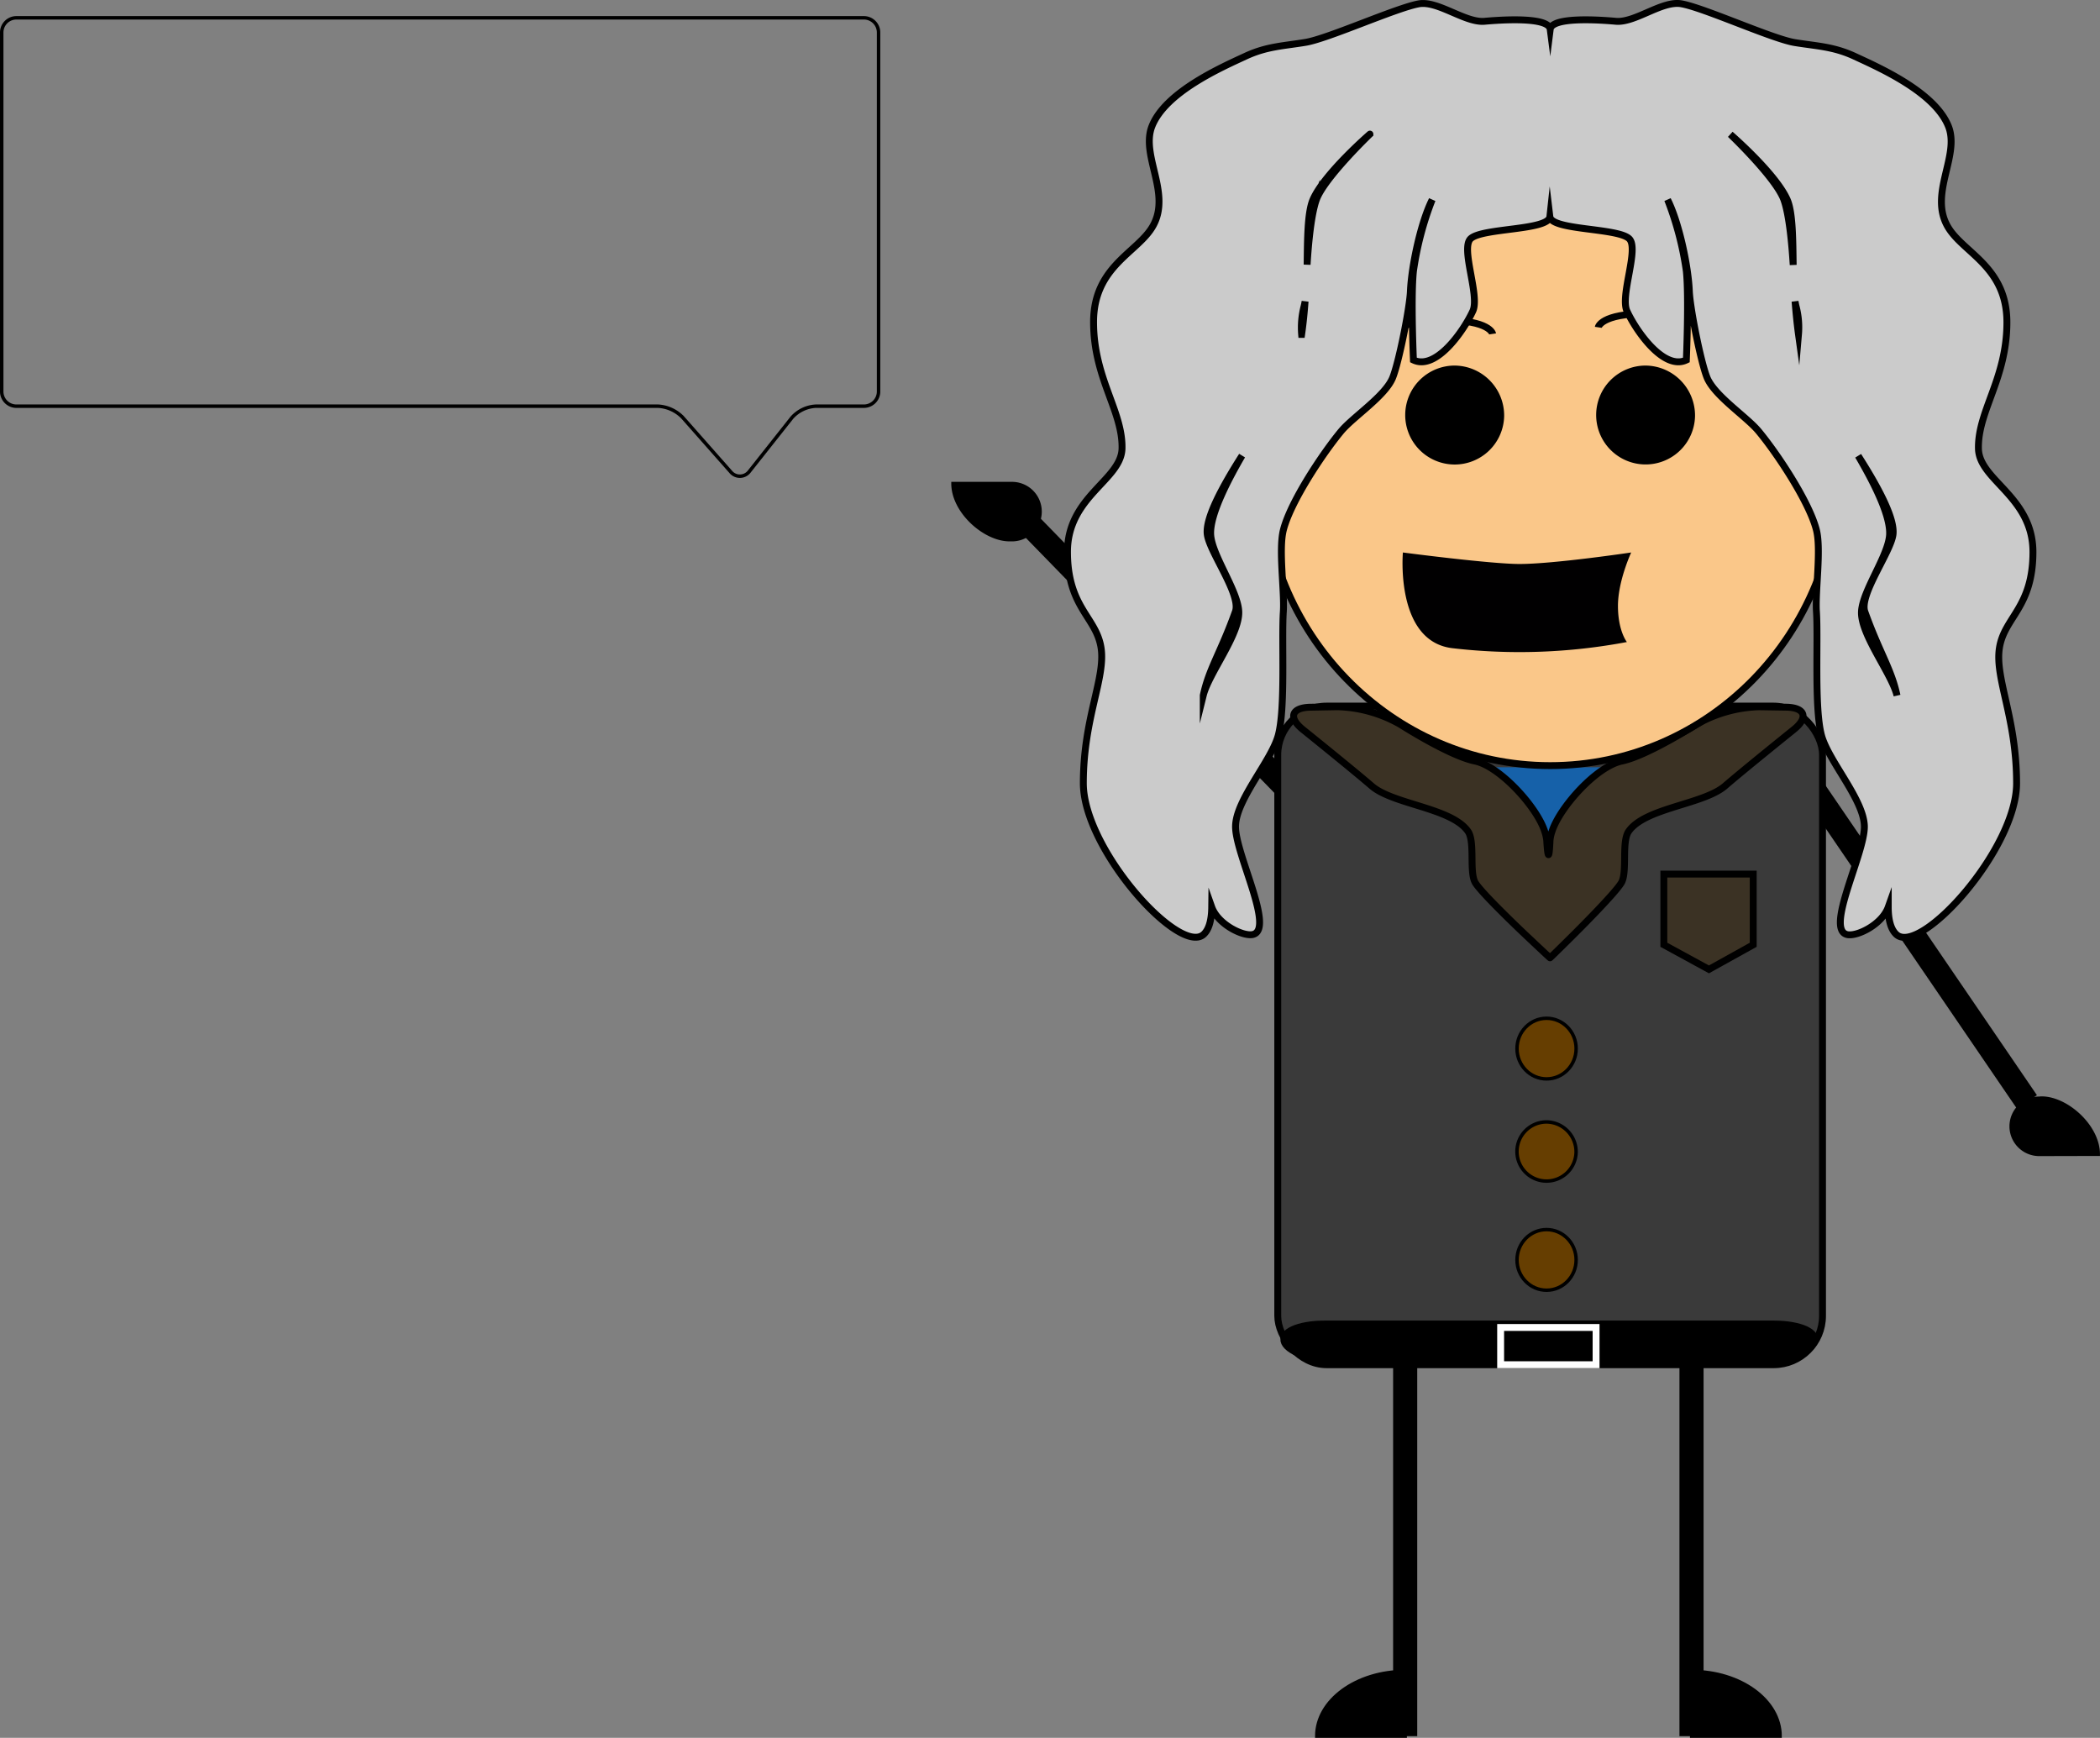 <svg xmlns="http://www.w3.org/2000/svg" viewBox="0 0 609.51 504.39"><rect x="0" y="0" width="609.51" height="504.39" fill="#808080" stroke="none"/><defs><style>.cls-1,.cls-13,.cls-4{fill:none;}.cls-1,.cls-10,.cls-12,.cls-13,.cls-2,.cls-4,.cls-7,.cls-8{stroke:#000;}.cls-1,.cls-10,.cls-12,.cls-13,.cls-2,.cls-4,.cls-7,.cls-8,.cls-9{stroke-miterlimit:10;}.cls-1{stroke-width:7px;}.cls-3{fill:#3a3a3a;}.cls-10,.cls-12,.cls-4,.cls-8,.cls-9{stroke-width:2px;}.cls-5{fill:#1661a9;}.cls-6,.cls-8{fill:#3b3224;}.cls-7{fill:#663e01;}.cls-9{stroke:#fff;}.cls-10{fill:#fac789;}.cls-11{fill:#010001;}.cls-12{fill:#cbcbcb;}</style></defs><title>Recurso 1</title><g id="Capa_2" data-name="Capa 2"><g id="Capa_1-2" data-name="Capa 1"><line class="cls-1" x1="378.08" y1="233.54" x2="296.09" y2="149.4"/><path class="cls-2" d="M276.6,140.34c0,8.14,9.2,16.29,16.42,16.29v0c.23,0,.47,0,.71,0a8.14,8.14,0,0,0,0-16.28c-.24,0-.48,0-.71,0v0Z"/><line class="cls-1" x1="521.8" y1="222.37" x2="588.31" y2="319.83"/><path class="cls-2" d="M609,335c0-8.14-9.2-16.29-16.42-16.29v.05c-.23,0-.47,0-.71,0a8.14,8.14,0,0,0,0,16.28c.24,0,.48,0,.71,0v0Z"/><rect class="cls-3" x="370.86" y="204.94" width="158.11" height="191.15" rx="14.17"/><rect class="cls-4" x="370.86" y="204.94" width="158.11" height="191.15" rx="14.17"/><path d="M526.47,389.69c-1.37,3-8.88,5.4-16.67,5.4H389.51c-7.79,0-15.29-2.43-16.67-5.4s3.88-5.41,11.67-5.41H514.8C522.59,384.28,527.85,386.71,526.47,389.69Z"/><path class="cls-4" d="M526.47,389.69c-1.37,3-8.88,5.4-16.67,5.4H389.51c-7.79,0-15.29-2.43-16.67-5.4s3.88-5.41,11.67-5.41H514.8C522.59,384.28,527.85,386.71,526.47,389.69Z"/><polygon class="cls-5" points="470.97 256.84 449.81 278 427.83 256.84 427.83 222.69 470.97 222.69 470.97 256.84"/><path class="cls-6" d="M510.64,205.13a38.84,38.84,0,0,0-18.41,5.21s-14.09,9-21.5,10.55-18,13.41-20.26,20.38a11.28,11.28,0,0,0-.59,2.67c-.22,5.49-.64,5.5-.95,0a12.3,12.3,0,0,0-.61-2.68c-2.22-7-13-18.9-20.26-20.38-7.41-1.51-21.5-10.55-21.5-10.55a38.84,38.84,0,0,0-18.41-5.21l-7.81.14c-5.5.1-6.5,3-2.21,6.46,0,0,15,12.07,20,16.41,6.26,5.38,23.13,6.31,27.93,13.13,2.09,3,.39,11.38,2,14.69,1.31,2.73,14.48,15.17,14.48,15.17,4,3.78,7.3,6.87,7.35,6.87h0c.05,0,3.28-3.17,7.18-7.05,0,0,12.36-12.26,13.66-15,1.59-3.31-.11-11.73,2-14.69,4.8-6.82,21.68-7.75,27.94-13.13,5-4.34,20-16.41,20-16.41,4.28-3.45,3.28-6.36-2.22-6.46Z"/><path class="cls-4" d="M510.64,205.13a38.84,38.84,0,0,0-18.41,5.21s-14.09,9-21.5,10.55-18,13.41-20.26,20.38a11.28,11.28,0,0,0-.59,2.67c-.22,5.49-.64,5.5-.95,0a12.3,12.3,0,0,0-.61-2.68c-2.22-7-13-18.9-20.26-20.38-7.41-1.51-21.5-10.55-21.5-10.55a38.84,38.84,0,0,0-18.41-5.21l-7.81.14c-5.5.1-6.5,3-2.21,6.46,0,0,15,12.07,20,16.41,6.26,5.38,23.13,6.31,27.93,13.13,2.09,3,.39,11.38,2,14.69,1.31,2.73,14.48,15.17,14.48,15.17,4,3.78,7.3,6.87,7.35,6.87h0c.05,0,3.28-3.17,7.18-7.05,0,0,12.36-12.26,13.66-15,1.59-3.31-.11-11.73,2-14.69,4.8-6.82,21.68-7.75,27.94-13.13,5-4.34,20-16.41,20-16.41,4.28-3.45,3.28-6.36-2.22-6.46Z"/><line class="cls-1" x1="407.84" y1="396.09" x2="407.84" y2="503.89"/><line class="cls-1" x1="490.95" y1="396.09" x2="490.95" y2="503.89"/><path class="cls-2" d="M491,503.89h25.66c0-10.36-11.49-18.76-25.66-18.76Z"/><path class="cls-2" d="M407.84,503.89H382.18c0-10.36,11.49-18.76,25.66-18.76Z"/><ellipse class="cls-7" cx="448.88" cy="304.34" rx="8.58" ry="8.8"/><path class="cls-7" d="M457.45,334.44a8.58,8.58,0,1,1-8.57-8.81A8.69,8.69,0,0,1,457.45,334.44Z"/><ellipse class="cls-7" cx="448.88" cy="365.67" rx="8.58" ry="8.8"/><polygon class="cls-8" points="508.86 274.21 496.01 281.35 482.92 274.21 482.92 253.69 508.86 253.69 508.86 274.21"/><rect class="cls-9" x="435.55" y="385.28" width="27.7" height="10.81"/><ellipse class="cls-10" cx="449.92" cy="136.53" rx="83.5" ry="85.68"/><path class="cls-2" d="M436.07,120.81a13.86,13.86,0,1,1-13.85-14.21A14,14,0,0,1,436.07,120.81Z"/><path class="cls-2" d="M491.47,120.81a13.85,13.85,0,1,1-13.85-14.21A14,14,0,0,1,491.47,120.81Z"/><path class="cls-4" d="M463.88,95s.6-4,14.3-4,15,4.53,15,4.53"/><path class="cls-4" d="M433.23,96.91s-.61-4-14.31-4-15,4.53-15,4.53"/><path class="cls-11" d="M407.18,160.35s25.43,3.34,33.86,3.34c10,0,32.4-3.34,32.4-3.34s-3.84,8.24-3.84,15.51,2.59,10.48,2.59,10.48a167.94,167.94,0,0,1-50.71,1.78C404.88,186.09,407.18,160.35,407.18,160.35Z"/><path class="cls-12" d="M580.33,188c1.42-8.86,9.72-11.67,9.72-27.77s-15.62-20.81-15.82-30c-.24-10.92,8.26-20.3,8.26-36.68s-13-20.2-17.3-28c-5.28-9.53,3.72-20.43.32-28.91-4-10-20.38-17.12-27.17-20.28-6.11-2.85-10.89-2.95-17.4-4S494.52,2.23,488,1.1c-5.57-1-13.41,5.57-19,5.08-4.74-.42-18.59-1.38-19.06,2.32-.48-3.7-14.33-2.74-19.07-2.32-5.61.49-13.46-6-19-5.08-6.51,1.13-26.41,10.12-32.93,11.19s-11.29,1.17-17.39,4c-6.8,3.16-23.18,10.3-27.18,20.28-3.4,8.48,5.6,19.38.32,28.91-4.32,7.82-17.29,11.65-17.29,28s8.49,25.76,8.26,36.68c-.2,9.17-15.83,13.87-15.83,30s8.31,18.91,9.73,27.77-5.13,20.3-5.13,39.4,27.83,50,34.86,43.91c1.69-1.49,2.36-4.41,2.4-8,1.79,5.05,9,8.56,11.87,8,6.65-1.36-5.2-23.68-4.95-31.56C358.81,232,369,220.81,371,213.43c2.15-8,.93-27.56,1.48-35.9.38-5.9-1.44-18,0-23.67,2.1-8.33,11.59-22.47,16.77-28.7,3.51-4.21,12.93-10.3,15-15.64,1.8-4.55,4.89-20,5.11-25,.32-7.46,3.07-20.12,6.32-26.55a92,92,0,0,0-5.44,20.75c-.79,7.65,0,25.77,0,25.77,6.53,3.12,14.54-8.38,17.24-14.22,2.07-4.48-3.62-18.2-.64-21,3.4-3.19,22.56-2.33,23-6.37.48,4,19.63,3.18,23,6.37,3,2.8-2.7,16.52-.63,21,2.69,5.84,10.71,17.34,17.24,14.22,0,0,.78-18.12,0-25.77a93.07,93.07,0,0,0-5.44-20.75c3.25,6.43,6,19.09,6.31,26.55.22,5,3.31,20.49,5.11,25,2.12,5.34,11.53,11.43,15,15.64,5.19,6.23,14.67,20.37,16.78,28.7,1.43,5.68-.39,17.77,0,23.67.54,8.34-.68,27.92,1.47,35.9,2,7.38,12.19,18.54,12.44,26.27.25,7.88-11.6,30.2-4.94,31.56,2.86.58,10.07-2.93,11.87-8,0,3.57.7,6.49,2.4,8,7,6.14,34.85-24.81,34.85-43.91S578.9,196.82,580.33,188ZM378.52,88.82c.1-.41.19-.86.27-1.34-.21,3-.53,6.31-1,9.57A24.33,24.33,0,0,1,378.52,88.82Zm-29.28,113c1.64-7.76,5.09-12.48,9.32-24.3,1.76-4.89-7.5-17.27-8.16-22.42-.59-4.69,4.35-13.82,10.1-22.85-3.58,6.15-9.4,16.92-9.11,22.85s7.93,16.34,8.16,22.42C359.81,184.18,350.83,195.44,349.24,201.83Zm32.84-143.9c-1.52,4.24-2.31,12.54-2.7,18.89.1-7.22.09-15.18,1.71-18.89,3.29-7.55,16.52-19,16.52-19S384.32,51.69,382.08,57.93ZM522,97.05c-.45-3.26-.76-6.6-1-9.57.08.48.17.93.27,1.34A23.82,23.82,0,0,1,522,97.05ZM502.22,39s13.23,11.42,16.53,19c1.61,3.71,1.61,11.67,1.71,18.89-.4-6.35-1.18-14.65-2.7-18.89C515.52,51.69,502.22,39,502.22,39Zm38.06,138.57c.24-6.08,7.86-16.34,8.16-22.42s-5.53-16.7-9.11-22.85c5.75,9,10.7,18.16,10.1,22.85-.66,5.15-9.91,17.53-8.16,22.42,4.23,11.82,7.68,16.54,9.33,24.3C549,195.44,540,184.18,540.28,177.53Z"/><path class="cls-13" d="M255,113.64a4.27,4.27,0,0,1-4.26,4.25h-14a10,10,0,0,0-6.89,3.33l-12.33,15.57a3.43,3.43,0,0,1-5.45.14l-14-15.85a10.78,10.78,0,0,0-7.06-3.19H4.75A4.26,4.26,0,0,1,.5,113.64V9.42A4.26,4.26,0,0,1,4.75,5.17h246A4.27,4.27,0,0,1,255,9.42Z"/></g></g></svg>